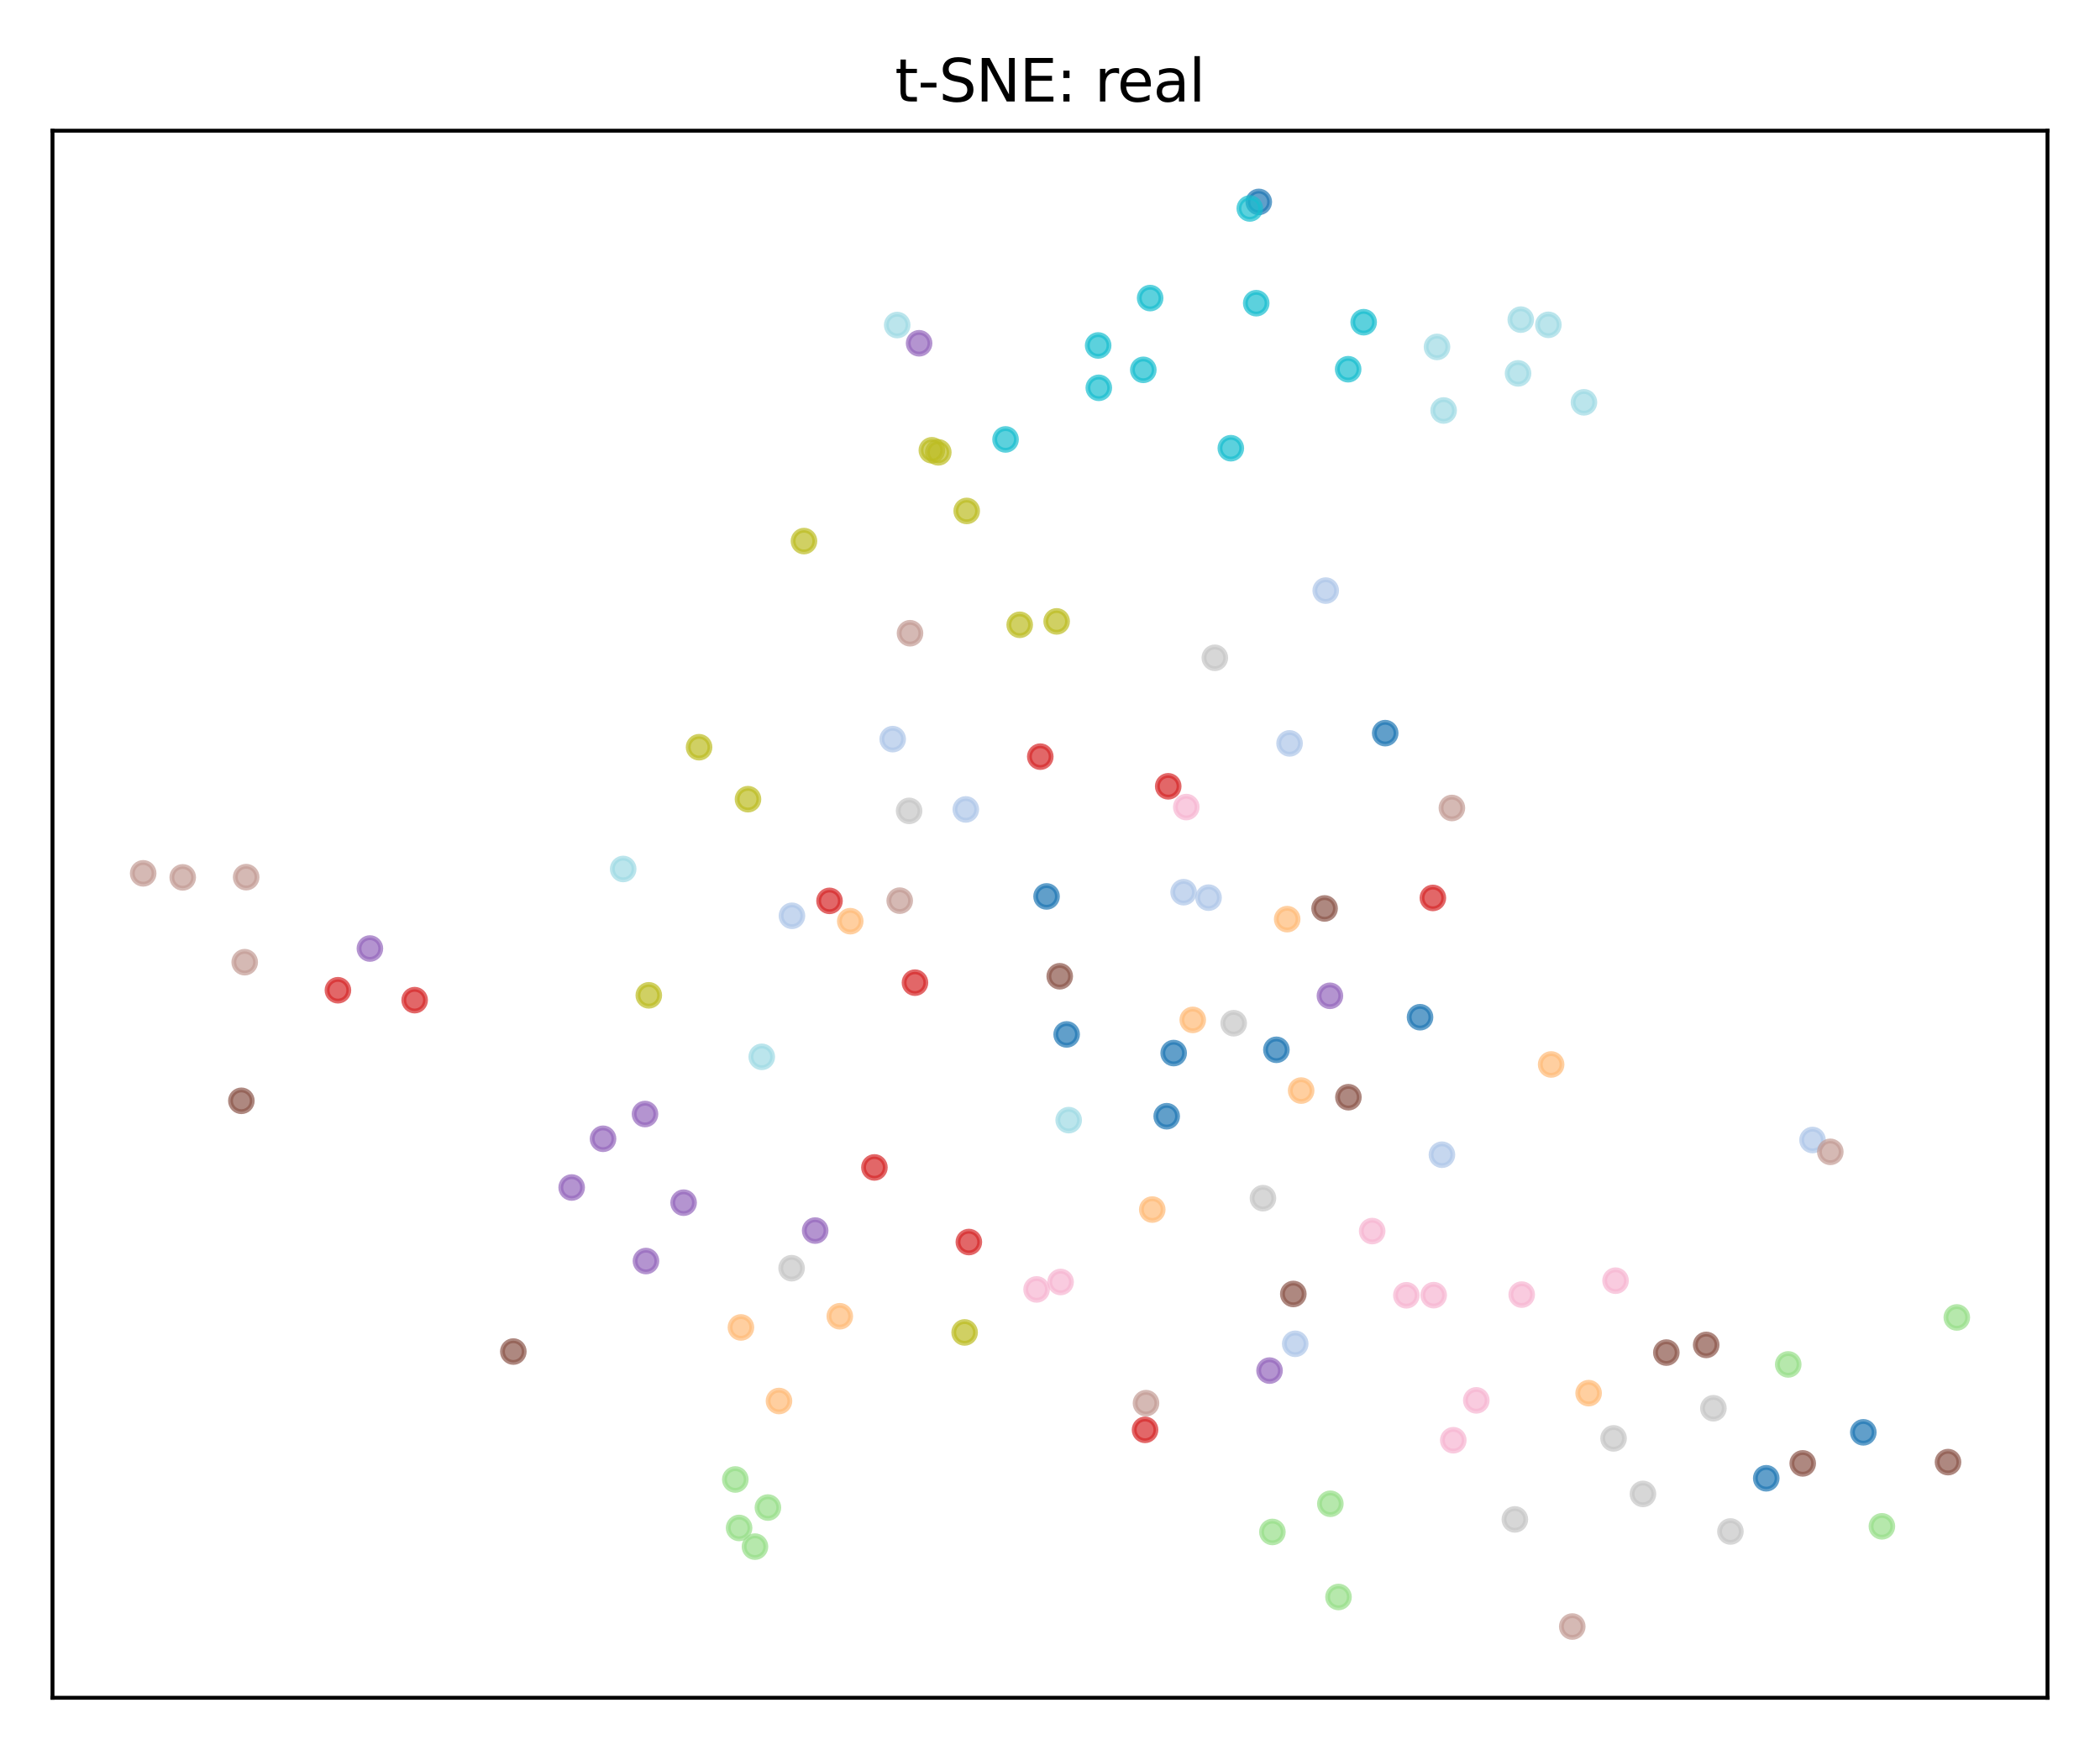 <?xml version="1.0" encoding="utf-8" standalone="no"?>
<!DOCTYPE svg PUBLIC "-//W3C//DTD SVG 1.1//EN"
  "http://www.w3.org/Graphics/SVG/1.1/DTD/svg11.dtd">
<svg xmlns:xlink="http://www.w3.org/1999/xlink" width="432pt" height="360pt" viewBox="0 0 432 360" xmlns="http://www.w3.org/2000/svg" version="1.1">
 <defs>
  <style type="text/css">*{stroke-linejoin: round; stroke-linecap: butt}</style>
 </defs>
 <g id="figure_1">
  <g id="patch_1">
   <path d="M 0 360 
L 432 360 
L 432 0 
L 0 0 
z
" style="fill: #ffffff"/>
  </g>
  <g id="axes_1">
   <g id="patch_2">
    <path d="M 10.8 349.2 
L 421.2 349.2 
L 421.2 26.88 
L 10.8 26.88 
z
" style="fill: #ffffff"/>
   </g>
   <g id="PathCollection_1">
    <defs>
     <path id="C0_0_51466a223c" d="M 0 2.236 
C 0.593 2.236 1.162 2 1.581 1.581 
C 2 1.162 2.236 0.593 2.236 -0 
C 2.236 -0.593 2 -1.162 1.581 -1.581 
C 1.162 -2 0.593 -2.236 0 -2.236 
C -0.593 -2.236 -1.162 -2 -1.581 -1.581 
C -2 -1.162 -2.236 -0.593 -2.236 0 
C -2.236 0.593 -2 1.162 -1.581 1.581 
C -1.162 2 -0.593 2.236 0 2.236 
z
"/>
    </defs>
    <g clip-path="url(#pf3d2273d03)">
     <use xlink:href="#C0_0_51466a223c" x="292.123" y="209.224" style="fill: #1f77b4; fill-opacity: 0.7; stroke: #1f77b4; stroke-opacity: 0.7"/>
    </g>
    <g clip-path="url(#pf3d2273d03)">
     <use xlink:href="#C0_0_51466a223c" x="258.949" y="41.531" style="fill: #1f77b4; fill-opacity: 0.7; stroke: #1f77b4; stroke-opacity: 0.7"/>
    </g>
    <g clip-path="url(#pf3d2273d03)">
     <use xlink:href="#C0_0_51466a223c" x="215.292" y="184.377" style="fill: #1f77b4; fill-opacity: 0.7; stroke: #1f77b4; stroke-opacity: 0.7"/>
    </g>
    <g clip-path="url(#pf3d2273d03)">
     <use xlink:href="#C0_0_51466a223c" x="219.423" y="212.76" style="fill: #1f77b4; fill-opacity: 0.7; stroke: #1f77b4; stroke-opacity: 0.7"/>
    </g>
    <g clip-path="url(#pf3d2273d03)">
     <use xlink:href="#C0_0_51466a223c" x="240.005" y="229.588" style="fill: #1f77b4; fill-opacity: 0.7; stroke: #1f77b4; stroke-opacity: 0.7"/>
    </g>
    <g clip-path="url(#pf3d2273d03)">
     <use xlink:href="#C0_0_51466a223c" x="241.44" y="216.597" style="fill: #1f77b4; fill-opacity: 0.7; stroke: #1f77b4; stroke-opacity: 0.7"/>
    </g>
    <g clip-path="url(#pf3d2273d03)">
     <use xlink:href="#C0_0_51466a223c" x="262.573" y="215.925" style="fill: #1f77b4; fill-opacity: 0.7; stroke: #1f77b4; stroke-opacity: 0.7"/>
    </g>
    <g clip-path="url(#pf3d2273d03)">
     <use xlink:href="#C0_0_51466a223c" x="383.312" y="294.604" style="fill: #1f77b4; fill-opacity: 0.7; stroke: #1f77b4; stroke-opacity: 0.7"/>
    </g>
    <g clip-path="url(#pf3d2273d03)">
     <use xlink:href="#C0_0_51466a223c" x="284.957" y="150.793" style="fill: #1f77b4; fill-opacity: 0.7; stroke: #1f77b4; stroke-opacity: 0.7"/>
    </g>
    <g clip-path="url(#pf3d2273d03)">
     <use xlink:href="#C0_0_51466a223c" x="363.342" y="304.055" style="fill: #1f77b4; fill-opacity: 0.7; stroke: #1f77b4; stroke-opacity: 0.7"/>
    </g>
    <g clip-path="url(#pf3d2273d03)">
     <use xlink:href="#C0_0_51466a223c" x="265.283" y="152.899" style="fill: #aec7e8; fill-opacity: 0.7; stroke: #aec7e8; stroke-opacity: 0.7"/>
    </g>
    <g clip-path="url(#pf3d2273d03)">
     <use xlink:href="#C0_0_51466a223c" x="198.682" y="166.484" style="fill: #aec7e8; fill-opacity: 0.7; stroke: #aec7e8; stroke-opacity: 0.7"/>
    </g>
    <g clip-path="url(#pf3d2273d03)">
     <use xlink:href="#C0_0_51466a223c" x="183.64" y="152.025" style="fill: #aec7e8; fill-opacity: 0.7; stroke: #aec7e8; stroke-opacity: 0.7"/>
    </g>
    <g clip-path="url(#pf3d2273d03)">
     <use xlink:href="#C0_0_51466a223c" x="162.915" y="188.362" style="fill: #aec7e8; fill-opacity: 0.7; stroke: #aec7e8; stroke-opacity: 0.7"/>
    </g>
    <g clip-path="url(#pf3d2273d03)">
     <use xlink:href="#C0_0_51466a223c" x="272.719" y="121.476" style="fill: #aec7e8; fill-opacity: 0.7; stroke: #aec7e8; stroke-opacity: 0.7"/>
    </g>
    <g clip-path="url(#pf3d2273d03)">
     <use xlink:href="#C0_0_51466a223c" x="296.626" y="237.504" style="fill: #aec7e8; fill-opacity: 0.7; stroke: #aec7e8; stroke-opacity: 0.7"/>
    </g>
    <g clip-path="url(#pf3d2273d03)">
     <use xlink:href="#C0_0_51466a223c" x="243.486" y="183.509" style="fill: #aec7e8; fill-opacity: 0.7; stroke: #aec7e8; stroke-opacity: 0.7"/>
    </g>
    <g clip-path="url(#pf3d2273d03)">
     <use xlink:href="#C0_0_51466a223c" x="248.616" y="184.631" style="fill: #aec7e8; fill-opacity: 0.7; stroke: #aec7e8; stroke-opacity: 0.7"/>
    </g>
    <g clip-path="url(#pf3d2273d03)">
     <use xlink:href="#C0_0_51466a223c" x="372.861" y="234.48" style="fill: #aec7e8; fill-opacity: 0.7; stroke: #aec7e8; stroke-opacity: 0.7"/>
    </g>
    <g clip-path="url(#pf3d2273d03)">
     <use xlink:href="#C0_0_51466a223c" x="266.446" y="276.393" style="fill: #aec7e8; fill-opacity: 0.7; stroke: #aec7e8; stroke-opacity: 0.7"/>
    </g>
    <g clip-path="url(#pf3d2273d03)">
     <use xlink:href="#C0_0_51466a223c" x="326.802" y="286.543" style="fill: #ffbb78; fill-opacity: 0.7; stroke: #ffbb78; stroke-opacity: 0.7"/>
    </g>
    <g clip-path="url(#pf3d2273d03)">
     <use xlink:href="#C0_0_51466a223c" x="245.364" y="209.777" style="fill: #ffbb78; fill-opacity: 0.7; stroke: #ffbb78; stroke-opacity: 0.7"/>
    </g>
    <g clip-path="url(#pf3d2273d03)">
     <use xlink:href="#C0_0_51466a223c" x="160.248" y="288.161" style="fill: #ffbb78; fill-opacity: 0.7; stroke: #ffbb78; stroke-opacity: 0.7"/>
    </g>
    <g clip-path="url(#pf3d2273d03)">
     <use xlink:href="#C0_0_51466a223c" x="267.667" y="224.312" style="fill: #ffbb78; fill-opacity: 0.7; stroke: #ffbb78; stroke-opacity: 0.7"/>
    </g>
    <g clip-path="url(#pf3d2273d03)">
     <use xlink:href="#C0_0_51466a223c" x="174.91" y="189.472" style="fill: #ffbb78; fill-opacity: 0.7; stroke: #ffbb78; stroke-opacity: 0.7"/>
    </g>
    <g clip-path="url(#pf3d2273d03)">
     <use xlink:href="#C0_0_51466a223c" x="152.42" y="273.028" style="fill: #ffbb78; fill-opacity: 0.7; stroke: #ffbb78; stroke-opacity: 0.7"/>
    </g>
    <g clip-path="url(#pf3d2273d03)">
     <use xlink:href="#C0_0_51466a223c" x="237.036" y="248.785" style="fill: #ffbb78; fill-opacity: 0.7; stroke: #ffbb78; stroke-opacity: 0.7"/>
    </g>
    <g clip-path="url(#pf3d2273d03)">
     <use xlink:href="#C0_0_51466a223c" x="264.793" y="189.051" style="fill: #ffbb78; fill-opacity: 0.7; stroke: #ffbb78; stroke-opacity: 0.7"/>
    </g>
    <g clip-path="url(#pf3d2273d03)">
     <use xlink:href="#C0_0_51466a223c" x="319.091" y="218.94" style="fill: #ffbb78; fill-opacity: 0.7; stroke: #ffbb78; stroke-opacity: 0.7"/>
    </g>
    <g clip-path="url(#pf3d2273d03)">
     <use xlink:href="#C0_0_51466a223c" x="172.758" y="270.729" style="fill: #ffbb78; fill-opacity: 0.7; stroke: #ffbb78; stroke-opacity: 0.7"/>
    </g>
    <g clip-path="url(#pf3d2273d03)">
     <use xlink:href="#C0_0_51466a223c" x="367.864" y="280.636" style="fill: #98df8a; fill-opacity: 0.7; stroke: #98df8a; stroke-opacity: 0.7"/>
    </g>
    <g clip-path="url(#pf3d2273d03)">
     <use xlink:href="#C0_0_51466a223c" x="387.133" y="313.938" style="fill: #98df8a; fill-opacity: 0.7; stroke: #98df8a; stroke-opacity: 0.7"/>
    </g>
    <g clip-path="url(#pf3d2273d03)">
     <use xlink:href="#C0_0_51466a223c" x="402.545" y="270.972" style="fill: #98df8a; fill-opacity: 0.7; stroke: #98df8a; stroke-opacity: 0.7"/>
    </g>
    <g clip-path="url(#pf3d2273d03)">
     <use xlink:href="#C0_0_51466a223c" x="275.347" y="328.47" style="fill: #98df8a; fill-opacity: 0.7; stroke: #98df8a; stroke-opacity: 0.7"/>
    </g>
    <g clip-path="url(#pf3d2273d03)">
     <use xlink:href="#C0_0_51466a223c" x="157.969" y="310.074" style="fill: #98df8a; fill-opacity: 0.7; stroke: #98df8a; stroke-opacity: 0.7"/>
    </g>
    <g clip-path="url(#pf3d2273d03)">
     <use xlink:href="#C0_0_51466a223c" x="273.671" y="309.296" style="fill: #98df8a; fill-opacity: 0.7; stroke: #98df8a; stroke-opacity: 0.7"/>
    </g>
    <g clip-path="url(#pf3d2273d03)">
     <use xlink:href="#C0_0_51466a223c" x="261.75" y="315.095" style="fill: #98df8a; fill-opacity: 0.7; stroke: #98df8a; stroke-opacity: 0.7"/>
    </g>
    <g clip-path="url(#pf3d2273d03)">
     <use xlink:href="#C0_0_51466a223c" x="151.265" y="304.303" style="fill: #98df8a; fill-opacity: 0.7; stroke: #98df8a; stroke-opacity: 0.7"/>
    </g>
    <g clip-path="url(#pf3d2273d03)">
     <use xlink:href="#C0_0_51466a223c" x="155.308" y="318.114" style="fill: #98df8a; fill-opacity: 0.7; stroke: #98df8a; stroke-opacity: 0.7"/>
    </g>
    <g clip-path="url(#pf3d2273d03)">
     <use xlink:href="#C0_0_51466a223c" x="152.044" y="314.27" style="fill: #98df8a; fill-opacity: 0.7; stroke: #98df8a; stroke-opacity: 0.7"/>
    </g>
    <g clip-path="url(#pf3d2273d03)">
     <use xlink:href="#C0_0_51466a223c" x="294.762" y="184.687" style="fill: #d62728; fill-opacity: 0.7; stroke: #d62728; stroke-opacity: 0.7"/>
    </g>
    <g clip-path="url(#pf3d2273d03)">
     <use xlink:href="#C0_0_51466a223c" x="240.319" y="161.727" style="fill: #d62728; fill-opacity: 0.7; stroke: #d62728; stroke-opacity: 0.7"/>
    </g>
    <g clip-path="url(#pf3d2273d03)">
     <use xlink:href="#C0_0_51466a223c" x="188.221" y="202.116" style="fill: #d62728; fill-opacity: 0.7; stroke: #d62728; stroke-opacity: 0.7"/>
    </g>
    <g clip-path="url(#pf3d2273d03)">
     <use xlink:href="#C0_0_51466a223c" x="199.307" y="255.465" style="fill: #d62728; fill-opacity: 0.7; stroke: #d62728; stroke-opacity: 0.7"/>
    </g>
    <g clip-path="url(#pf3d2273d03)">
     <use xlink:href="#C0_0_51466a223c" x="235.554" y="294.093" style="fill: #d62728; fill-opacity: 0.7; stroke: #d62728; stroke-opacity: 0.7"/>
    </g>
    <g clip-path="url(#pf3d2273d03)">
     <use xlink:href="#C0_0_51466a223c" x="214.002" y="155.627" style="fill: #d62728; fill-opacity: 0.7; stroke: #d62728; stroke-opacity: 0.7"/>
    </g>
    <g clip-path="url(#pf3d2273d03)">
     <use xlink:href="#C0_0_51466a223c" x="69.515" y="203.675" style="fill: #d62728; fill-opacity: 0.7; stroke: #d62728; stroke-opacity: 0.7"/>
    </g>
    <g clip-path="url(#pf3d2273d03)">
     <use xlink:href="#C0_0_51466a223c" x="85.301" y="205.713" style="fill: #d62728; fill-opacity: 0.7; stroke: #d62728; stroke-opacity: 0.7"/>
    </g>
    <g clip-path="url(#pf3d2273d03)">
     <use xlink:href="#C0_0_51466a223c" x="170.643" y="185.292" style="fill: #d62728; fill-opacity: 0.7; stroke: #d62728; stroke-opacity: 0.7"/>
    </g>
    <g clip-path="url(#pf3d2273d03)">
     <use xlink:href="#C0_0_51466a223c" x="179.88" y="240.118" style="fill: #d62728; fill-opacity: 0.7; stroke: #d62728; stroke-opacity: 0.7"/>
    </g>
    <g clip-path="url(#pf3d2273d03)">
     <use xlink:href="#C0_0_51466a223c" x="140.627" y="247.369" style="fill: #9467bd; fill-opacity: 0.7; stroke: #9467bd; stroke-opacity: 0.7"/>
    </g>
    <g clip-path="url(#pf3d2273d03)">
     <use xlink:href="#C0_0_51466a223c" x="273.584" y="204.819" style="fill: #9467bd; fill-opacity: 0.7; stroke: #9467bd; stroke-opacity: 0.7"/>
    </g>
    <g clip-path="url(#pf3d2273d03)">
     <use xlink:href="#C0_0_51466a223c" x="76.093" y="195.094" style="fill: #9467bd; fill-opacity: 0.7; stroke: #9467bd; stroke-opacity: 0.7"/>
    </g>
    <g clip-path="url(#pf3d2273d03)">
     <use xlink:href="#C0_0_51466a223c" x="117.601" y="244.247" style="fill: #9467bd; fill-opacity: 0.7; stroke: #9467bd; stroke-opacity: 0.7"/>
    </g>
    <g clip-path="url(#pf3d2273d03)">
     <use xlink:href="#C0_0_51466a223c" x="132.883" y="259.374" style="fill: #9467bd; fill-opacity: 0.7; stroke: #9467bd; stroke-opacity: 0.7"/>
    </g>
    <g clip-path="url(#pf3d2273d03)">
     <use xlink:href="#C0_0_51466a223c" x="124.054" y="234.226" style="fill: #9467bd; fill-opacity: 0.7; stroke: #9467bd; stroke-opacity: 0.7"/>
    </g>
    <g clip-path="url(#pf3d2273d03)">
     <use xlink:href="#C0_0_51466a223c" x="167.692" y="253.106" style="fill: #9467bd; fill-opacity: 0.7; stroke: #9467bd; stroke-opacity: 0.7"/>
    </g>
    <g clip-path="url(#pf3d2273d03)">
     <use xlink:href="#C0_0_51466a223c" x="132.688" y="229.136" style="fill: #9467bd; fill-opacity: 0.7; stroke: #9467bd; stroke-opacity: 0.7"/>
    </g>
    <g clip-path="url(#pf3d2273d03)">
     <use xlink:href="#C0_0_51466a223c" x="261.162" y="281.905" style="fill: #9467bd; fill-opacity: 0.7; stroke: #9467bd; stroke-opacity: 0.7"/>
    </g>
    <g clip-path="url(#pf3d2273d03)">
     <use xlink:href="#C0_0_51466a223c" x="189.073" y="70.604" style="fill: #9467bd; fill-opacity: 0.7; stroke: #9467bd; stroke-opacity: 0.7"/>
    </g>
    <g clip-path="url(#pf3d2273d03)">
     <use xlink:href="#C0_0_51466a223c" x="49.654" y="226.415" style="fill: #8c564b; fill-opacity: 0.7; stroke: #8c564b; stroke-opacity: 0.7"/>
    </g>
    <g clip-path="url(#pf3d2273d03)">
     <use xlink:href="#C0_0_51466a223c" x="370.846" y="300.99" style="fill: #8c564b; fill-opacity: 0.7; stroke: #8c564b; stroke-opacity: 0.7"/>
    </g>
    <g clip-path="url(#pf3d2273d03)">
     <use xlink:href="#C0_0_51466a223c" x="266.054" y="266.147" style="fill: #8c564b; fill-opacity: 0.7; stroke: #8c564b; stroke-opacity: 0.7"/>
    </g>
    <g clip-path="url(#pf3d2273d03)">
     <use xlink:href="#C0_0_51466a223c" x="400.732" y="300.73" style="fill: #8c564b; fill-opacity: 0.7; stroke: #8c564b; stroke-opacity: 0.7"/>
    </g>
    <g clip-path="url(#pf3d2273d03)">
     <use xlink:href="#C0_0_51466a223c" x="342.789" y="278.202" style="fill: #8c564b; fill-opacity: 0.7; stroke: #8c564b; stroke-opacity: 0.7"/>
    </g>
    <g clip-path="url(#pf3d2273d03)">
     <use xlink:href="#C0_0_51466a223c" x="218.002" y="200.799" style="fill: #8c564b; fill-opacity: 0.7; stroke: #8c564b; stroke-opacity: 0.7"/>
    </g>
    <g clip-path="url(#pf3d2273d03)">
     <use xlink:href="#C0_0_51466a223c" x="277.386" y="225.675" style="fill: #8c564b; fill-opacity: 0.7; stroke: #8c564b; stroke-opacity: 0.7"/>
    </g>
    <g clip-path="url(#pf3d2273d03)">
     <use xlink:href="#C0_0_51466a223c" x="350.986" y="276.625" style="fill: #8c564b; fill-opacity: 0.7; stroke: #8c564b; stroke-opacity: 0.7"/>
    </g>
    <g clip-path="url(#pf3d2273d03)">
     <use xlink:href="#C0_0_51466a223c" x="272.486" y="186.85" style="fill: #8c564b; fill-opacity: 0.7; stroke: #8c564b; stroke-opacity: 0.7"/>
    </g>
    <g clip-path="url(#pf3d2273d03)">
     <use xlink:href="#C0_0_51466a223c" x="105.6" y="277.99" style="fill: #8c564b; fill-opacity: 0.7; stroke: #8c564b; stroke-opacity: 0.7"/>
    </g>
    <g clip-path="url(#pf3d2273d03)">
     <use xlink:href="#C0_0_51466a223c" x="376.523" y="236.912" style="fill: #c49c94; fill-opacity: 0.7; stroke: #c49c94; stroke-opacity: 0.7"/>
    </g>
    <g clip-path="url(#pf3d2273d03)">
     <use xlink:href="#C0_0_51466a223c" x="298.675" y="166.186" style="fill: #c49c94; fill-opacity: 0.7; stroke: #c49c94; stroke-opacity: 0.7"/>
    </g>
    <g clip-path="url(#pf3d2273d03)">
     <use xlink:href="#C0_0_51466a223c" x="323.439" y="334.549" style="fill: #c49c94; fill-opacity: 0.7; stroke: #c49c94; stroke-opacity: 0.7"/>
    </g>
    <g clip-path="url(#pf3d2273d03)">
     <use xlink:href="#C0_0_51466a223c" x="235.751" y="288.602" style="fill: #c49c94; fill-opacity: 0.7; stroke: #c49c94; stroke-opacity: 0.7"/>
    </g>
    <g clip-path="url(#pf3d2273d03)">
     <use xlink:href="#C0_0_51466a223c" x="187.203" y="130.244" style="fill: #c49c94; fill-opacity: 0.7; stroke: #c49c94; stroke-opacity: 0.7"/>
    </g>
    <g clip-path="url(#pf3d2273d03)">
     <use xlink:href="#C0_0_51466a223c" x="29.455" y="179.63" style="fill: #c49c94; fill-opacity: 0.7; stroke: #c49c94; stroke-opacity: 0.7"/>
    </g>
    <g clip-path="url(#pf3d2273d03)">
     <use xlink:href="#C0_0_51466a223c" x="50.638" y="180.414" style="fill: #c49c94; fill-opacity: 0.7; stroke: #c49c94; stroke-opacity: 0.7"/>
    </g>
    <g clip-path="url(#pf3d2273d03)">
     <use xlink:href="#C0_0_51466a223c" x="185.084" y="185.249" style="fill: #c49c94; fill-opacity: 0.7; stroke: #c49c94; stroke-opacity: 0.7"/>
    </g>
    <g clip-path="url(#pf3d2273d03)">
     <use xlink:href="#C0_0_51466a223c" x="37.587" y="180.459" style="fill: #c49c94; fill-opacity: 0.7; stroke: #c49c94; stroke-opacity: 0.7"/>
    </g>
    <g clip-path="url(#pf3d2273d03)">
     <use xlink:href="#C0_0_51466a223c" x="50.338" y="197.905" style="fill: #c49c94; fill-opacity: 0.7; stroke: #c49c94; stroke-opacity: 0.7"/>
    </g>
    <g clip-path="url(#pf3d2273d03)">
     <use xlink:href="#C0_0_51466a223c" x="303.698" y="288.026" style="fill: #f7b6d2; fill-opacity: 0.7; stroke: #f7b6d2; stroke-opacity: 0.7"/>
    </g>
    <g clip-path="url(#pf3d2273d03)">
     <use xlink:href="#C0_0_51466a223c" x="282.275" y="253.209" style="fill: #f7b6d2; fill-opacity: 0.7; stroke: #f7b6d2; stroke-opacity: 0.7"/>
    </g>
    <g clip-path="url(#pf3d2273d03)">
     <use xlink:href="#C0_0_51466a223c" x="244.035" y="165.999" style="fill: #f7b6d2; fill-opacity: 0.7; stroke: #f7b6d2; stroke-opacity: 0.7"/>
    </g>
    <g clip-path="url(#pf3d2273d03)">
     <use xlink:href="#C0_0_51466a223c" x="213.242" y="265.21" style="fill: #f7b6d2; fill-opacity: 0.7; stroke: #f7b6d2; stroke-opacity: 0.7"/>
    </g>
    <g clip-path="url(#pf3d2273d03)">
     <use xlink:href="#C0_0_51466a223c" x="218.179" y="263.682" style="fill: #f7b6d2; fill-opacity: 0.7; stroke: #f7b6d2; stroke-opacity: 0.7"/>
    </g>
    <g clip-path="url(#pf3d2273d03)">
     <use xlink:href="#C0_0_51466a223c" x="332.343" y="263.411" style="fill: #f7b6d2; fill-opacity: 0.7; stroke: #f7b6d2; stroke-opacity: 0.7"/>
    </g>
    <g clip-path="url(#pf3d2273d03)">
     <use xlink:href="#C0_0_51466a223c" x="313.039" y="266.276" style="fill: #f7b6d2; fill-opacity: 0.7; stroke: #f7b6d2; stroke-opacity: 0.7"/>
    </g>
    <g clip-path="url(#pf3d2273d03)">
     <use xlink:href="#C0_0_51466a223c" x="289.308" y="266.417" style="fill: #f7b6d2; fill-opacity: 0.7; stroke: #f7b6d2; stroke-opacity: 0.7"/>
    </g>
    <g clip-path="url(#pf3d2273d03)">
     <use xlink:href="#C0_0_51466a223c" x="294.931" y="266.391" style="fill: #f7b6d2; fill-opacity: 0.7; stroke: #f7b6d2; stroke-opacity: 0.7"/>
    </g>
    <g clip-path="url(#pf3d2273d03)">
     <use xlink:href="#C0_0_51466a223c" x="298.961" y="296.231" style="fill: #f7b6d2; fill-opacity: 0.7; stroke: #f7b6d2; stroke-opacity: 0.7"/>
    </g>
    <g clip-path="url(#pf3d2273d03)">
     <use xlink:href="#C0_0_51466a223c" x="331.933" y="295.848" style="fill: #c7c7c7; fill-opacity: 0.7; stroke: #c7c7c7; stroke-opacity: 0.7"/>
    </g>
    <g clip-path="url(#pf3d2273d03)">
     <use xlink:href="#C0_0_51466a223c" x="352.47" y="289.649" style="fill: #c7c7c7; fill-opacity: 0.7; stroke: #c7c7c7; stroke-opacity: 0.7"/>
    </g>
    <g clip-path="url(#pf3d2273d03)">
     <use xlink:href="#C0_0_51466a223c" x="187.017" y="166.781" style="fill: #c7c7c7; fill-opacity: 0.7; stroke: #c7c7c7; stroke-opacity: 0.7"/>
    </g>
    <g clip-path="url(#pf3d2273d03)">
     <use xlink:href="#C0_0_51466a223c" x="162.844" y="260.844" style="fill: #c7c7c7; fill-opacity: 0.7; stroke: #c7c7c7; stroke-opacity: 0.7"/>
    </g>
    <g clip-path="url(#pf3d2273d03)">
     <use xlink:href="#C0_0_51466a223c" x="253.789" y="210.458" style="fill: #c7c7c7; fill-opacity: 0.7; stroke: #c7c7c7; stroke-opacity: 0.7"/>
    </g>
    <g clip-path="url(#pf3d2273d03)">
     <use xlink:href="#C0_0_51466a223c" x="355.974" y="314.996" style="fill: #c7c7c7; fill-opacity: 0.7; stroke: #c7c7c7; stroke-opacity: 0.7"/>
    </g>
    <g clip-path="url(#pf3d2273d03)">
     <use xlink:href="#C0_0_51466a223c" x="249.909" y="135.299" style="fill: #c7c7c7; fill-opacity: 0.7; stroke: #c7c7c7; stroke-opacity: 0.7"/>
    </g>
    <g clip-path="url(#pf3d2273d03)">
     <use xlink:href="#C0_0_51466a223c" x="311.63" y="312.515" style="fill: #c7c7c7; fill-opacity: 0.7; stroke: #c7c7c7; stroke-opacity: 0.7"/>
    </g>
    <g clip-path="url(#pf3d2273d03)">
     <use xlink:href="#C0_0_51466a223c" x="259.807" y="246.442" style="fill: #c7c7c7; fill-opacity: 0.7; stroke: #c7c7c7; stroke-opacity: 0.7"/>
    </g>
    <g clip-path="url(#pf3d2273d03)">
     <use xlink:href="#C0_0_51466a223c" x="337.978" y="307.272" style="fill: #c7c7c7; fill-opacity: 0.7; stroke: #c7c7c7; stroke-opacity: 0.7"/>
    </g>
    <g clip-path="url(#pf3d2273d03)">
     <use xlink:href="#C0_0_51466a223c" x="133.466" y="204.719" style="fill: #bcbd22; fill-opacity: 0.7; stroke: #bcbd22; stroke-opacity: 0.7"/>
    </g>
    <g clip-path="url(#pf3d2273d03)">
     <use xlink:href="#C0_0_51466a223c" x="153.872" y="164.378" style="fill: #bcbd22; fill-opacity: 0.7; stroke: #bcbd22; stroke-opacity: 0.7"/>
    </g>
    <g clip-path="url(#pf3d2273d03)">
     <use xlink:href="#C0_0_51466a223c" x="198.436" y="274.056" style="fill: #bcbd22; fill-opacity: 0.7; stroke: #bcbd22; stroke-opacity: 0.7"/>
    </g>
    <g clip-path="url(#pf3d2273d03)">
     <use xlink:href="#C0_0_51466a223c" x="193.021" y="93.037" style="fill: #bcbd22; fill-opacity: 0.7; stroke: #bcbd22; stroke-opacity: 0.7"/>
    </g>
    <g clip-path="url(#pf3d2273d03)">
     <use xlink:href="#C0_0_51466a223c" x="143.809" y="153.688" style="fill: #bcbd22; fill-opacity: 0.7; stroke: #bcbd22; stroke-opacity: 0.7"/>
    </g>
    <g clip-path="url(#pf3d2273d03)">
     <use xlink:href="#C0_0_51466a223c" x="209.768" y="128.51" style="fill: #bcbd22; fill-opacity: 0.7; stroke: #bcbd22; stroke-opacity: 0.7"/>
    </g>
    <g clip-path="url(#pf3d2273d03)">
     <use xlink:href="#C0_0_51466a223c" x="198.865" y="105.09" style="fill: #bcbd22; fill-opacity: 0.7; stroke: #bcbd22; stroke-opacity: 0.7"/>
    </g>
    <g clip-path="url(#pf3d2273d03)">
     <use xlink:href="#C0_0_51466a223c" x="165.388" y="111.292" style="fill: #bcbd22; fill-opacity: 0.7; stroke: #bcbd22; stroke-opacity: 0.7"/>
    </g>
    <g clip-path="url(#pf3d2273d03)">
     <use xlink:href="#C0_0_51466a223c" x="217.368" y="127.809" style="fill: #bcbd22; fill-opacity: 0.7; stroke: #bcbd22; stroke-opacity: 0.7"/>
    </g>
    <g clip-path="url(#pf3d2273d03)">
     <use xlink:href="#C0_0_51466a223c" x="191.693" y="92.614" style="fill: #bcbd22; fill-opacity: 0.7; stroke: #bcbd22; stroke-opacity: 0.7"/>
    </g>
    <g clip-path="url(#pf3d2273d03)">
     <use xlink:href="#C0_0_51466a223c" x="280.524" y="66.272" style="fill: #17becf; fill-opacity: 0.7; stroke: #17becf; stroke-opacity: 0.7"/>
    </g>
    <g clip-path="url(#pf3d2273d03)">
     <use xlink:href="#C0_0_51466a223c" x="257.101" y="42.876" style="fill: #17becf; fill-opacity: 0.7; stroke: #17becf; stroke-opacity: 0.7"/>
    </g>
    <g clip-path="url(#pf3d2273d03)">
     <use xlink:href="#C0_0_51466a223c" x="253.197" y="92.19" style="fill: #17becf; fill-opacity: 0.7; stroke: #17becf; stroke-opacity: 0.7"/>
    </g>
    <g clip-path="url(#pf3d2273d03)">
     <use xlink:href="#C0_0_51466a223c" x="225.906" y="71.056" style="fill: #17becf; fill-opacity: 0.7; stroke: #17becf; stroke-opacity: 0.7"/>
    </g>
    <g clip-path="url(#pf3d2273d03)">
     <use xlink:href="#C0_0_51466a223c" x="206.857" y="90.383" style="fill: #17becf; fill-opacity: 0.7; stroke: #17becf; stroke-opacity: 0.7"/>
    </g>
    <g clip-path="url(#pf3d2273d03)">
     <use xlink:href="#C0_0_51466a223c" x="226.04" y="79.768" style="fill: #17becf; fill-opacity: 0.7; stroke: #17becf; stroke-opacity: 0.7"/>
    </g>
    <g clip-path="url(#pf3d2273d03)">
     <use xlink:href="#C0_0_51466a223c" x="235.195" y="76.07" style="fill: #17becf; fill-opacity: 0.7; stroke: #17becf; stroke-opacity: 0.7"/>
    </g>
    <g clip-path="url(#pf3d2273d03)">
     <use xlink:href="#C0_0_51466a223c" x="277.335" y="75.944" style="fill: #17becf; fill-opacity: 0.7; stroke: #17becf; stroke-opacity: 0.7"/>
    </g>
    <g clip-path="url(#pf3d2273d03)">
     <use xlink:href="#C0_0_51466a223c" x="236.6" y="61.309" style="fill: #17becf; fill-opacity: 0.7; stroke: #17becf; stroke-opacity: 0.7"/>
    </g>
    <g clip-path="url(#pf3d2273d03)">
     <use xlink:href="#C0_0_51466a223c" x="258.425" y="62.36" style="fill: #17becf; fill-opacity: 0.7; stroke: #17becf; stroke-opacity: 0.7"/>
    </g>
    <g clip-path="url(#pf3d2273d03)">
     <use xlink:href="#C0_0_51466a223c" x="156.706" y="217.369" style="fill: #9edae5; fill-opacity: 0.7; stroke: #9edae5; stroke-opacity: 0.7"/>
    </g>
    <g clip-path="url(#pf3d2273d03)">
     <use xlink:href="#C0_0_51466a223c" x="312.843" y="65.74" style="fill: #9edae5; fill-opacity: 0.7; stroke: #9edae5; stroke-opacity: 0.7"/>
    </g>
    <g clip-path="url(#pf3d2273d03)">
     <use xlink:href="#C0_0_51466a223c" x="219.844" y="230.389" style="fill: #9edae5; fill-opacity: 0.7; stroke: #9edae5; stroke-opacity: 0.7"/>
    </g>
    <g clip-path="url(#pf3d2273d03)">
     <use xlink:href="#C0_0_51466a223c" x="184.567" y="66.858" style="fill: #9edae5; fill-opacity: 0.7; stroke: #9edae5; stroke-opacity: 0.7"/>
    </g>
    <g clip-path="url(#pf3d2273d03)">
     <use xlink:href="#C0_0_51466a223c" x="296.975" y="84.43" style="fill: #9edae5; fill-opacity: 0.7; stroke: #9edae5; stroke-opacity: 0.7"/>
    </g>
    <g clip-path="url(#pf3d2273d03)">
     <use xlink:href="#C0_0_51466a223c" x="295.612" y="71.356" style="fill: #9edae5; fill-opacity: 0.7; stroke: #9edae5; stroke-opacity: 0.7"/>
    </g>
    <g clip-path="url(#pf3d2273d03)">
     <use xlink:href="#C0_0_51466a223c" x="312.286" y="76.795" style="fill: #9edae5; fill-opacity: 0.7; stroke: #9edae5; stroke-opacity: 0.7"/>
    </g>
    <g clip-path="url(#pf3d2273d03)">
     <use xlink:href="#C0_0_51466a223c" x="325.841" y="82.751" style="fill: #9edae5; fill-opacity: 0.7; stroke: #9edae5; stroke-opacity: 0.7"/>
    </g>
    <g clip-path="url(#pf3d2273d03)">
     <use xlink:href="#C0_0_51466a223c" x="318.522" y="66.812" style="fill: #9edae5; fill-opacity: 0.7; stroke: #9edae5; stroke-opacity: 0.7"/>
    </g>
    <g clip-path="url(#pf3d2273d03)">
     <use xlink:href="#C0_0_51466a223c" x="128.199" y="178.733" style="fill: #9edae5; fill-opacity: 0.7; stroke: #9edae5; stroke-opacity: 0.7"/>
    </g>
   </g>
   <g id="matplotlib.axis_1"/>
   <g id="matplotlib.axis_2"/>
   <g id="patch_3">
    <path d="M 10.8 349.2 
L 10.8 26.88 
" style="fill: none; stroke: #000000; stroke-width: 0.8; stroke-linejoin: miter; stroke-linecap: square"/>
   </g>
   <g id="patch_4">
    <path d="M 421.2 349.2 
L 421.2 26.88 
" style="fill: none; stroke: #000000; stroke-width: 0.8; stroke-linejoin: miter; stroke-linecap: square"/>
   </g>
   <g id="patch_5">
    <path d="M 10.8 349.2 
L 421.2 349.2 
" style="fill: none; stroke: #000000; stroke-width: 0.8; stroke-linejoin: miter; stroke-linecap: square"/>
   </g>
   <g id="patch_6">
    <path d="M 10.8 26.88 
L 421.2 26.88 
" style="fill: none; stroke: #000000; stroke-width: 0.8; stroke-linejoin: miter; stroke-linecap: square"/>
   </g>
   <g id="text_1">
    <!-- t-SNE: real -->
    <g transform="translate(184.099 20.88) scale(0.12 -0.12)">
     <defs>
      <path id="DejaVuSans-74" d="M 1172 4494 
L 1172 3500 
L 2356 3500 
L 2356 3053 
L 1172 3053 
L 1172 1153 
Q 1172 725 1289 603 
Q 1406 481 1766 481 
L 2356 481 
L 2356 0 
L 1766 0 
Q 1100 0 847 248 
Q 594 497 594 1153 
L 594 3053 
L 172 3053 
L 172 3500 
L 594 3500 
L 594 4494 
L 1172 4494 
z
" transform="scale(0.016)"/>
      <path id="DejaVuSans-2d" d="M 313 2009 
L 1997 2009 
L 1997 1497 
L 313 1497 
L 313 2009 
z
" transform="scale(0.016)"/>
      <path id="DejaVuSans-53" d="M 3425 4513 
L 3425 3897 
Q 3066 4069 2747 4153 
Q 2428 4238 2131 4238 
Q 1616 4238 1336 4038 
Q 1056 3838 1056 3469 
Q 1056 3159 1242 3001 
Q 1428 2844 1947 2747 
L 2328 2669 
Q 3034 2534 3370 2195 
Q 3706 1856 3706 1288 
Q 3706 609 3251 259 
Q 2797 -91 1919 -91 
Q 1588 -91 1214 -16 
Q 841 59 441 206 
L 441 856 
Q 825 641 1194 531 
Q 1563 422 1919 422 
Q 2459 422 2753 634 
Q 3047 847 3047 1241 
Q 3047 1584 2836 1778 
Q 2625 1972 2144 2069 
L 1759 2144 
Q 1053 2284 737 2584 
Q 422 2884 422 3419 
Q 422 4038 858 4394 
Q 1294 4750 2059 4750 
Q 2388 4750 2728 4690 
Q 3069 4631 3425 4513 
z
" transform="scale(0.016)"/>
      <path id="DejaVuSans-4e" d="M 628 4666 
L 1478 4666 
L 3547 763 
L 3547 4666 
L 4159 4666 
L 4159 0 
L 3309 0 
L 1241 3903 
L 1241 0 
L 628 0 
L 628 4666 
z
" transform="scale(0.016)"/>
      <path id="DejaVuSans-45" d="M 628 4666 
L 3578 4666 
L 3578 4134 
L 1259 4134 
L 1259 2753 
L 3481 2753 
L 3481 2222 
L 1259 2222 
L 1259 531 
L 3634 531 
L 3634 0 
L 628 0 
L 628 4666 
z
" transform="scale(0.016)"/>
      <path id="DejaVuSans-3a" d="M 750 794 
L 1409 794 
L 1409 0 
L 750 0 
L 750 794 
z
M 750 3309 
L 1409 3309 
L 1409 2516 
L 750 2516 
L 750 3309 
z
" transform="scale(0.016)"/>
      <path id="DejaVuSans-20" transform="scale(0.016)"/>
      <path id="DejaVuSans-72" d="M 2631 2963 
Q 2534 3019 2420 3045 
Q 2306 3072 2169 3072 
Q 1681 3072 1420 2755 
Q 1159 2438 1159 1844 
L 1159 0 
L 581 0 
L 581 3500 
L 1159 3500 
L 1159 2956 
Q 1341 3275 1631 3429 
Q 1922 3584 2338 3584 
Q 2397 3584 2469 3576 
Q 2541 3569 2628 3553 
L 2631 2963 
z
" transform="scale(0.016)"/>
      <path id="DejaVuSans-65" d="M 3597 1894 
L 3597 1613 
L 953 1613 
Q 991 1019 1311 708 
Q 1631 397 2203 397 
Q 2534 397 2845 478 
Q 3156 559 3463 722 
L 3463 178 
Q 3153 47 2828 -22 
Q 2503 -91 2169 -91 
Q 1331 -91 842 396 
Q 353 884 353 1716 
Q 353 2575 817 3079 
Q 1281 3584 2069 3584 
Q 2775 3584 3186 3129 
Q 3597 2675 3597 1894 
z
M 3022 2063 
Q 3016 2534 2758 2815 
Q 2500 3097 2075 3097 
Q 1594 3097 1305 2825 
Q 1016 2553 972 2059 
L 3022 2063 
z
" transform="scale(0.016)"/>
      <path id="DejaVuSans-61" d="M 2194 1759 
Q 1497 1759 1228 1600 
Q 959 1441 959 1056 
Q 959 750 1161 570 
Q 1363 391 1709 391 
Q 2188 391 2477 730 
Q 2766 1069 2766 1631 
L 2766 1759 
L 2194 1759 
z
M 3341 1997 
L 3341 0 
L 2766 0 
L 2766 531 
Q 2569 213 2275 61 
Q 1981 -91 1556 -91 
Q 1019 -91 701 211 
Q 384 513 384 1019 
Q 384 1609 779 1909 
Q 1175 2209 1959 2209 
L 2766 2209 
L 2766 2266 
Q 2766 2663 2505 2880 
Q 2244 3097 1772 3097 
Q 1472 3097 1187 3025 
Q 903 2953 641 2809 
L 641 3341 
Q 956 3463 1253 3523 
Q 1550 3584 1831 3584 
Q 2591 3584 2966 3190 
Q 3341 2797 3341 1997 
z
" transform="scale(0.016)"/>
      <path id="DejaVuSans-6c" d="M 603 4863 
L 1178 4863 
L 1178 0 
L 603 0 
L 603 4863 
z
" transform="scale(0.016)"/>
     </defs>
     <use xlink:href="#DejaVuSans-74"/>
     <use xlink:href="#DejaVuSans-2d" transform="translate(39.209 0)"/>
     <use xlink:href="#DejaVuSans-53" transform="translate(75.293 0)"/>
     <use xlink:href="#DejaVuSans-4e" transform="translate(138.77 0)"/>
     <use xlink:href="#DejaVuSans-45" transform="translate(213.574 0)"/>
     <use xlink:href="#DejaVuSans-3a" transform="translate(276.758 0)"/>
     <use xlink:href="#DejaVuSans-20" transform="translate(310.449 0)"/>
     <use xlink:href="#DejaVuSans-72" transform="translate(342.236 0)"/>
     <use xlink:href="#DejaVuSans-65" transform="translate(381.1 0)"/>
     <use xlink:href="#DejaVuSans-61" transform="translate(442.623 0)"/>
     <use xlink:href="#DejaVuSans-6c" transform="translate(503.902 0)"/>
    </g>
   </g>
  </g>
 </g>
 <defs>
  <clipPath id="pf3d2273d03">
   <rect x="10.8" y="26.88" width="410.4" height="322.32"/>
  </clipPath>
 </defs>
</svg>
